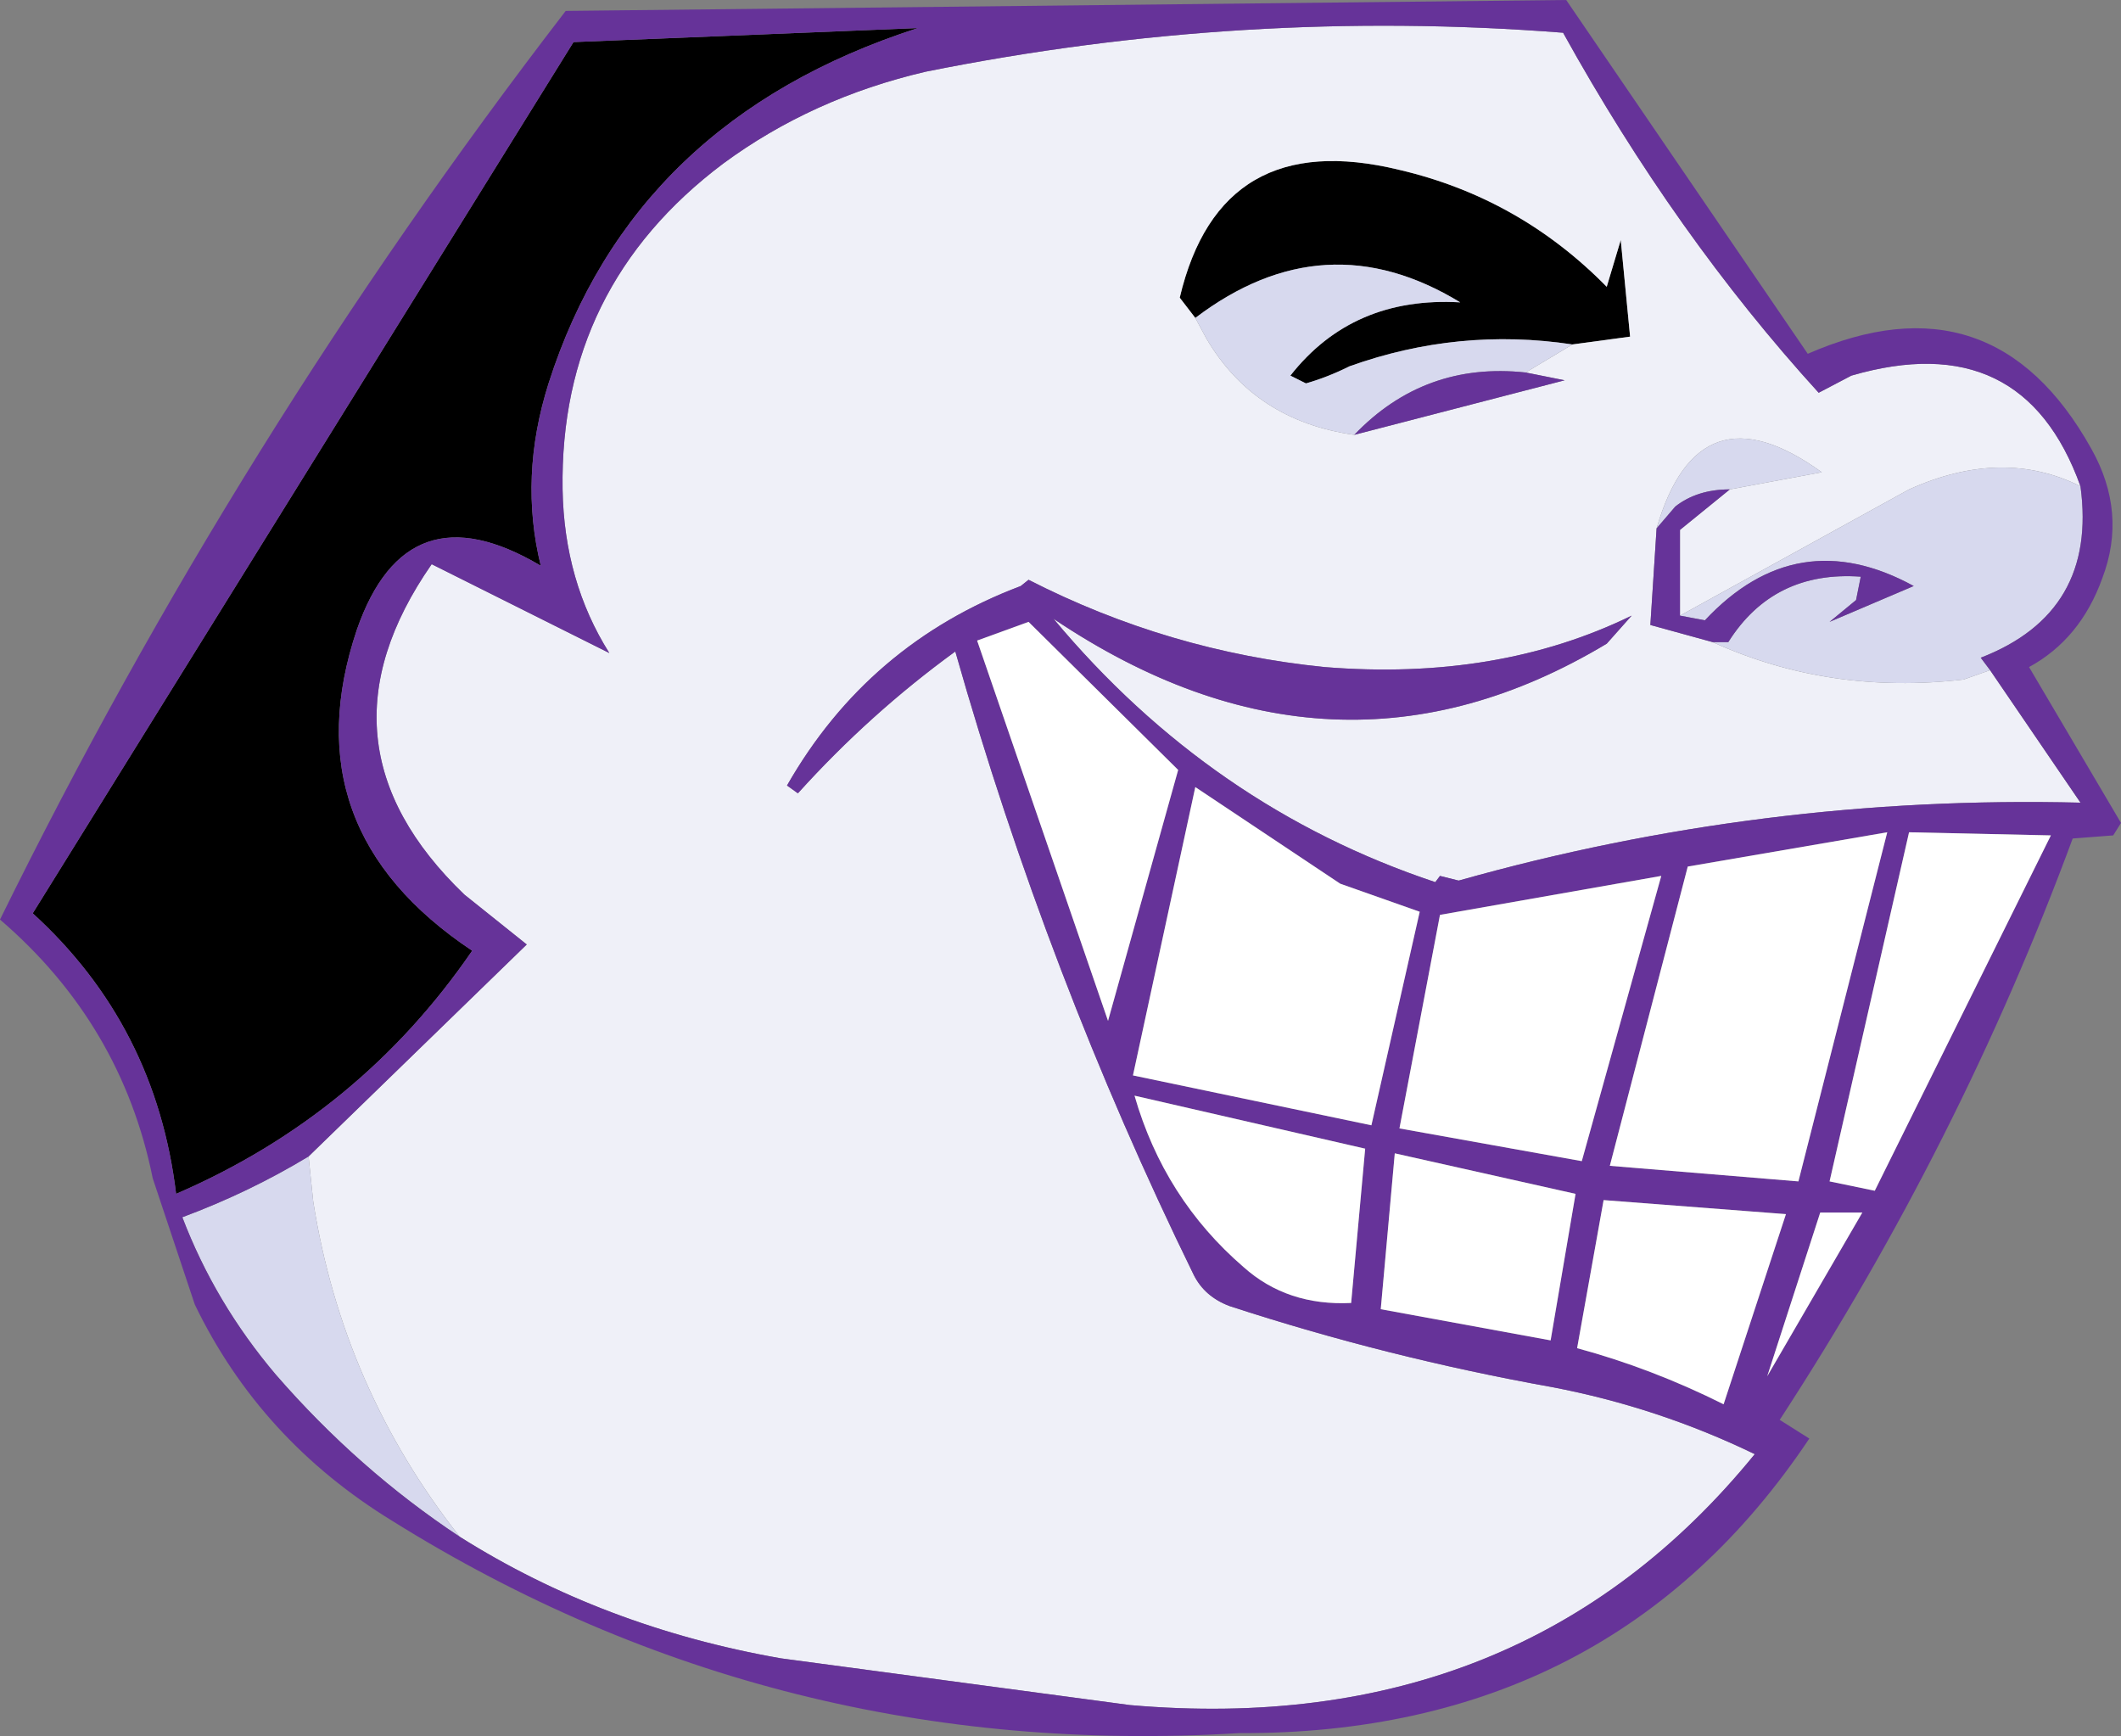 <?xml version="1.0" encoding="UTF-8" standalone="no"?>
<svg xmlns:xlink="http://www.w3.org/1999/xlink" height="55.7px" width="68.05px" xmlns="http://www.w3.org/2000/svg">
  <rect width="100%" height="100%" fill="#808080" stroke="none"/>
  <g transform="matrix(1.0, 0.0, 0.0, 1.0, 34.15, 24.3)">
    <path d="M4.2 -14.1 L3.7 -14.75 Q5.0 -20.25 10.75 -18.85 14.6 -17.95 17.4 -15.1 L17.85 -16.6 18.15 -13.5 16.3 -13.25 Q12.65 -13.8 9.15 -12.55 8.45 -12.2 7.75 -12.0 L7.25 -12.25 Q9.25 -14.8 12.7 -14.6 8.35 -17.25 4.2 -14.1 M-16.55 -12.0 Q-17.5 -9.0 -16.8 -6.15 -21.1 -8.7 -22.7 -4.1 -24.85 2.3 -19.0 6.2 -22.6 11.45 -28.5 14.0 -29.15 8.6 -33.1 5.0 L-15.75 -22.95 -4.7 -23.4 Q-13.85 -20.45 -16.55 -12.0" fill="#000000" fill-rule="evenodd" stroke="none"/>
    <path d="M16.3 -13.25 L18.15 -13.5 17.85 -16.6 17.4 -15.1 Q14.6 -17.95 10.75 -18.85 5.0 -20.25 3.7 -14.75 L4.2 -14.1 4.55 -13.45 Q6.1 -10.8 9.3 -10.35 L16.05 -12.1 14.8 -12.35 16.3 -13.25 M29.7 -2.8 L32.6 1.45 Q22.4 1.2 12.65 3.95 L12.05 3.8 11.9 4.0 Q4.7 1.6 -0.35 -4.45 8.65 1.6 17.4 -3.65 L18.2 -4.55 Q13.9 -2.45 8.35 -2.9 3.35 -3.4 -1.15 -5.7 L-1.4 -5.5 Q-6.3 -3.65 -8.9 0.9 L-8.55 1.15 Q-6.25 -1.4 -3.5 -3.4 -0.55 7.0 4.15 16.6 4.5 17.3 5.3 17.6 10.35 19.25 15.65 20.2 19.05 20.85 22.15 22.35 14.7 31.5 2.1 30.4 L-9.1 28.9 Q-14.8 27.9 -19.4 25.0 -23.15 20.25 -24.1 14.25 L-24.25 12.8 -17.25 6.0 -19.25 4.4 Q-24.3 -0.45 -20.3 -6.2 L-14.6 -3.35 Q-16.05 -5.65 -16.1 -8.6 -16.2 -15.1 -10.95 -19.05 -8.1 -21.15 -4.45 -22.0 5.75 -24.05 16.0 -23.25 19.6 -16.75 24.2 -11.7 L25.25 -12.25 Q30.75 -13.85 32.6 -8.7 30.1 -9.95 27.1 -8.6 L19.75 -4.55 19.75 -7.3 21.35 -8.6 24.3 -9.15 Q20.35 -12.0 19.0 -7.35 L18.8 -4.25 20.8 -3.7 Q24.55 -2.0 28.85 -2.5 L29.7 -2.8" fill="#eff0f8" fill-rule="evenodd" stroke="none"/>
    <path d="M16.3 -13.25 L14.8 -12.35 Q11.55 -12.7 9.3 -10.35 6.1 -10.8 4.55 -13.45 L4.2 -14.1 Q8.35 -17.25 12.7 -14.6 9.25 -14.8 7.25 -12.25 L7.75 -12.0 Q8.45 -12.2 9.15 -12.55 12.65 -13.8 16.3 -13.25 M29.7 -2.8 L28.85 -2.5 Q24.55 -2.0 20.8 -3.7 L21.3 -3.7 Q22.75 -6.0 25.55 -5.8 L25.4 -5.05 24.55 -4.35 27.25 -5.5 Q23.5 -7.55 20.55 -4.4 L19.75 -4.55 27.1 -8.6 Q30.1 -9.95 32.6 -8.7 33.15 -4.65 29.4 -3.2 L29.7 -2.8 M19.0 -7.35 Q20.35 -12.0 24.3 -9.15 L21.35 -8.6 Q20.3 -8.6 19.6 -8.05 L19.0 -7.35 M-24.25 12.8 L-24.1 14.25 Q-23.15 20.25 -19.4 25.0 -22.65 22.85 -25.3 19.8 -27.25 17.5 -28.3 14.75 -26.15 13.95 -24.25 12.8" fill="#d7d9ee" fill-rule="evenodd" stroke="none"/>
    <path d="M14.8 -12.35 L16.05 -12.1 9.3 -10.35 Q11.55 -12.7 14.8 -12.35 M-19.4 25.0 Q-14.8 27.9 -9.1 28.9 L2.1 30.4 Q14.7 31.5 22.15 22.35 19.05 20.85 15.65 20.2 10.35 19.25 5.3 17.6 4.5 17.3 4.15 16.6 -0.55 7.0 -3.5 -3.4 -6.25 -1.4 -8.55 1.15 L-8.9 0.9 Q-6.3 -3.65 -1.4 -5.5 L-1.15 -5.7 Q3.35 -3.4 8.35 -2.9 13.9 -2.45 18.2 -4.55 L17.4 -3.65 Q8.65 1.6 -0.35 -4.45 4.7 1.6 11.9 4.0 L12.05 3.8 12.65 3.95 Q22.4 1.2 32.6 1.45 L29.7 -2.8 29.4 -3.2 Q33.15 -4.65 32.6 -8.7 30.75 -13.85 25.25 -12.25 L24.2 -11.7 Q19.6 -16.75 16.0 -23.25 5.75 -24.05 -4.45 -22.0 -8.1 -21.15 -10.95 -19.05 -16.2 -15.1 -16.1 -8.6 -16.05 -5.65 -14.6 -3.35 L-20.3 -6.2 Q-24.3 -0.45 -19.25 4.4 L-17.25 6.0 -24.25 12.8 Q-26.15 13.95 -28.3 14.75 -27.25 17.5 -25.3 19.8 -22.65 22.85 -19.4 25.0 M20.8 -3.7 L18.8 -4.25 19.0 -7.35 19.6 -8.05 Q20.3 -8.6 21.35 -8.6 L19.75 -7.3 19.75 -4.55 20.55 -4.4 Q23.5 -7.55 27.25 -5.5 L24.55 -4.35 25.4 -5.05 25.55 -5.8 Q22.75 -6.0 21.3 -3.7 L20.8 -3.7 M30.95 -2.9 L33.9 2.1 33.65 2.5 32.35 2.6 Q28.75 12.35 22.95 21.25 L23.9 21.85 Q17.55 31.35 5.6 31.3 -9.2 32.2 -21.55 24.5 -25.8 21.9 -27.9 17.55 L-29.25 13.5 Q-30.25 8.55 -34.15 5.2 -26.55 -10.25 -16.0 -23.95 L16.1 -24.3 23.85 -12.95 Q29.8 -15.55 32.95 -9.9 34.1 -7.85 33.3 -5.75 32.6 -3.8 30.95 -2.9 M23.15 14.65 L17.3 14.2 16.45 18.95 Q18.85 19.6 21.15 20.75 L23.15 14.65 M26.0 13.9 L31.65 2.5 27.1 2.4 24.55 13.6 26.0 13.9 M22.55 19.85 L25.6 14.6 24.25 14.6 22.55 19.85 M26.4 2.4 L20.0 3.5 17.5 13.1 23.55 13.6 26.4 2.4 M12.05 5.05 L10.75 11.9 16.6 12.95 19.15 3.8 12.05 5.05 M4.2 0.95 L2.2 10.2 9.85 11.8 11.4 4.95 8.85 4.05 4.2 0.95 M3.65 0.4 L-1.15 -4.35 -2.8 -3.75 1.4 8.45 3.65 0.4 M9.65 12.55 L2.25 10.85 Q3.2 14.15 5.75 16.35 7.15 17.6 9.2 17.5 L9.65 12.55 M10.15 17.7 L15.6 18.7 16.4 14.0 10.6 12.7 10.15 17.7 M-16.55 -12.0 Q-13.85 -20.45 -4.7 -23.4 L-15.75 -22.95 -33.1 5.0 Q-29.15 8.6 -28.5 14.0 -22.6 11.45 -19.0 6.2 -24.85 2.3 -22.7 -4.1 -21.1 -8.7 -16.8 -6.15 -17.5 -9.0 -16.55 -12.0" fill="#663399" fill-rule="evenodd" stroke="none"/>
    <path d="M10.15 17.7 L10.6 12.7 16.4 14.0 15.6 18.7 10.15 17.7 M9.65 12.55 L9.2 17.5 Q7.15 17.6 5.75 16.35 3.2 14.15 2.25 10.85 L9.65 12.55 M3.65 0.4 L1.4 8.45 -2.8 -3.75 -1.15 -4.35 3.65 0.4 M4.2 0.95 L8.85 4.05 11.4 4.95 9.85 11.8 2.2 10.2 4.2 0.95 M12.05 5.05 L19.15 3.8 16.6 12.95 10.75 11.9 12.05 5.05 M26.4 2.4 L23.55 13.6 17.5 13.1 20.0 3.5 26.4 2.4 M22.55 19.85 L24.25 14.6 25.6 14.6 22.55 19.85 M26.0 13.9 L24.55 13.6 27.1 2.4 31.65 2.5 26.0 13.9 M23.15 14.65 L21.15 20.75 Q18.85 19.6 16.45 18.95 L17.3 14.2 23.15 14.65" fill="#ffffff" fill-rule="evenodd" stroke="none"/>
  </g>
</svg>
